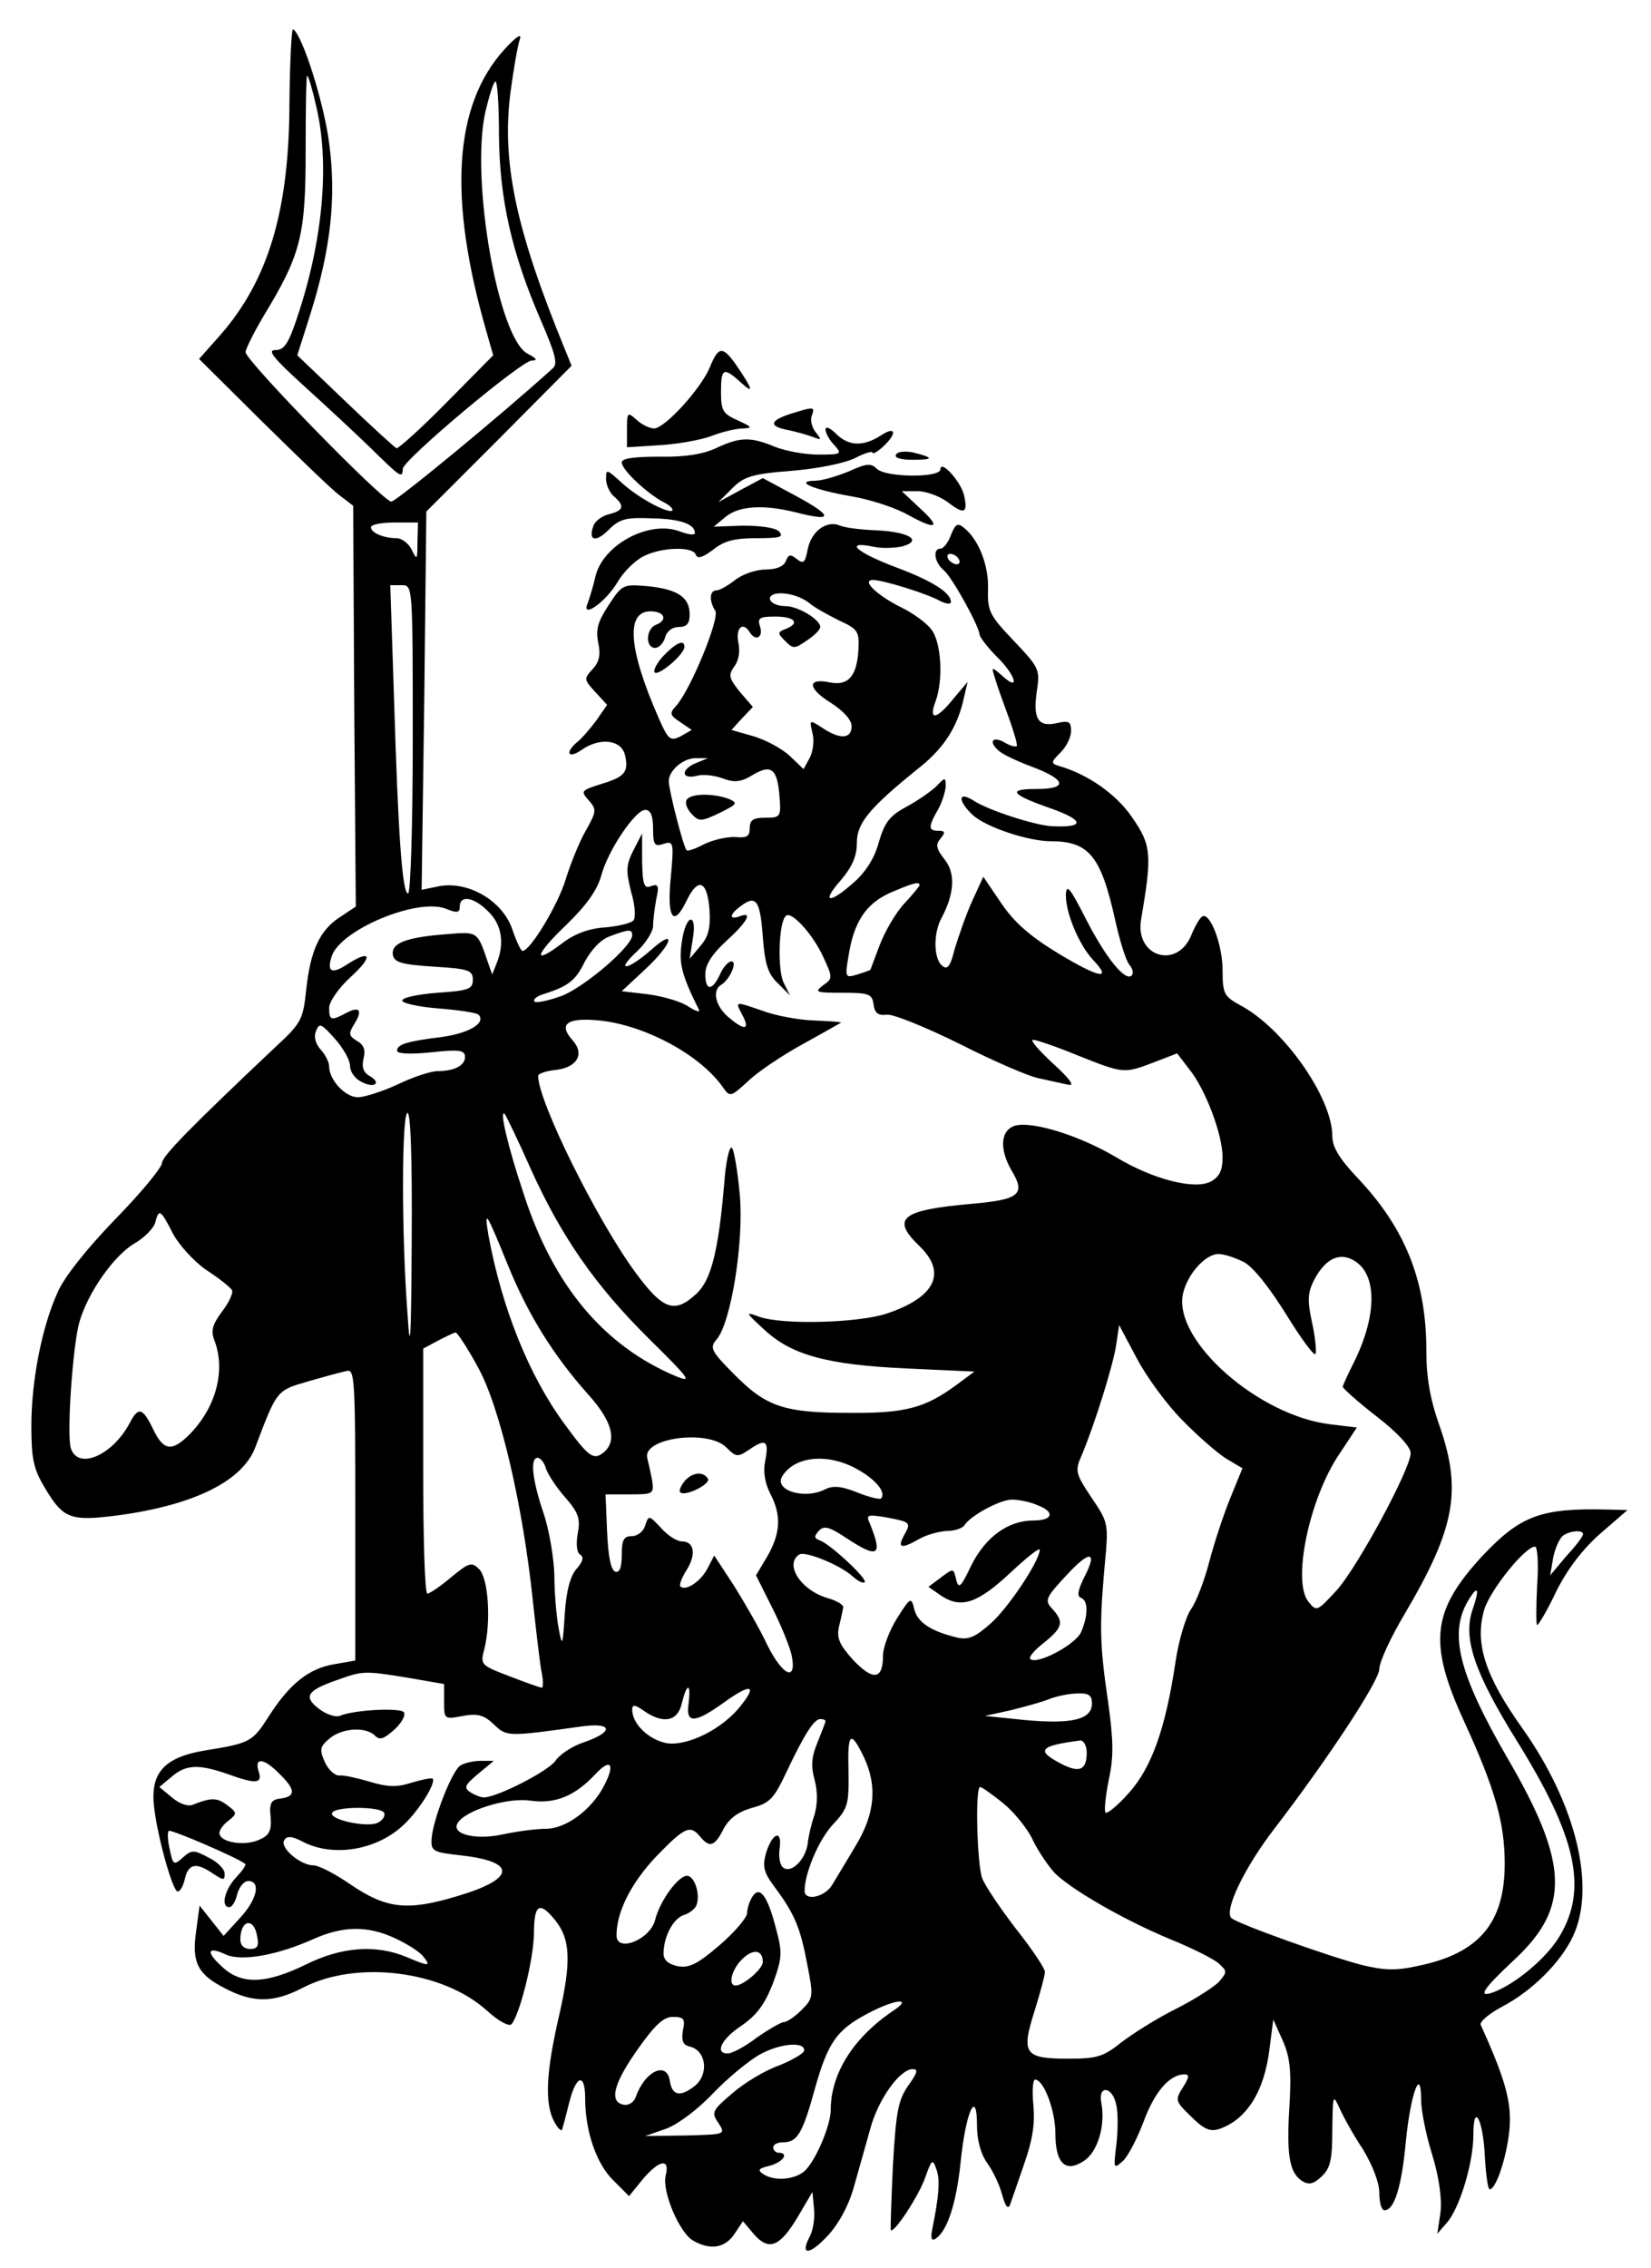 <?xml version="1.0" standalone="no"?>
<!DOCTYPE svg PUBLIC "-//W3C//DTD SVG 20010904//EN"
 "http://www.w3.org/TR/2001/REC-SVG-20010904/DTD/svg10.dtd">
<svg version="1.0" xmlns="http://www.w3.org/2000/svg"
 width="316pt" height="434pt" viewBox="0 0 316 434"
 preserveAspectRatio="xMidYMid meet">

<g transform="translate(0,434) scale(0.1,-0.1)"
fill="#000000" stroke="none">
<path d="M554 4147 c0 -209 -40 -343 -133 -449 l-40 -45 122 -121 c67 -66 133
-130 147 -140 l26 -20 2 -384 3 -383 -30 -20 c-39 -25 -57 -64 -65 -140 -6
-56 -9 -63 -59 -109 -162 -153 -217 -209 -217 -222 0 -8 -40 -57 -90 -108 -54
-56 -98 -111 -110 -140 -30 -66 -50 -169 -50 -255 0 -62 4 -82 25 -117 36 -61
49 -66 142 -54 146 20 238 66 262 131 41 109 41 108 100 125 31 9 64 18 74 20
16 5 17 -13 17 -274 l0 -280 -40 -7 c-49 -8 -86 -38 -125 -99 -32 -50 -36 -52
-122 -66 -79 -13 -106 -43 -98 -109 7 -60 36 -161 45 -161 5 0 11 11 14 25 7
29 22 31 54 9 20 -13 22 -13 22 0 0 9 -14 23 -31 31 -28 15 -32 15 -49 0 -17
-15 -19 -15 -25 15 -4 17 -5 33 -2 36 3 4 133 -52 146 -63 3 -2 -5 -13 -17
-26 -22 -23 -30 -57 -13 -57 5 0 12 11 15 25 4 14 13 25 21 25 25 0 17 -36
-16 -71 l-31 -34 -23 29 -23 29 -7 -52 c-8 -57 4 -80 55 -106 55 -29 94 -28
150 1 102 53 267 33 352 -44 22 -20 42 -31 47 -26 16 19 42 123 43 173 0 56
10 63 39 28 31 -37 33 -80 9 -185 -25 -108 -28 -168 -9 -203 7 -13 14 -19 15
-14 2 6 8 29 14 53 13 51 30 55 30 6 0 -62 21 -124 53 -156 l31 -31 26 32 c32
38 53 41 44 7 -7 -31 27 -111 54 -125 33 -18 60 -13 78 14 l16 24 21 -25 c29
-33 50 -24 85 35 l27 46 3 -32 c2 -18 -2 -42 -8 -53 -20 -38 0 -36 35 2 21 23
40 58 50 95 9 32 23 81 31 110 15 55 56 113 81 113 11 0 9 -7 -9 -32 -19 -28
-23 -49 -29 -153 -3 -66 -5 -121 -4 -123 6 -7 54 66 66 101 12 34 14 36 21 16
8 -20 5 -53 -8 -117 -3 -15 -1 -21 6 -17 23 14 41 69 49 151 10 94 31 139 31
65 0 -26 7 -53 19 -70 11 -15 24 -42 29 -61 6 -22 11 -29 15 -20 3 8 15 43 27
78 16 45 21 76 18 112 -3 28 -1 50 3 50 17 0 39 -60 39 -103 0 -57 19 -76 54
-53 27 17 42 68 34 111 -7 34 20 33 28 -1 4 -14 4 -48 1 -76 -6 -49 -6 -50 12
-34 10 9 28 44 40 76 21 57 50 90 78 90 10 0 9 -6 -3 -25 -15 -24 -15 -26 15
-55 24 -24 36 -30 53 -25 53 17 88 71 98 155 l7 55 18 -40 c14 -32 17 -57 13
-125 -6 -95 0 -128 24 -144 13 -8 22 -6 37 8 17 16 21 31 21 90 1 67 1 69 14
41 7 -16 27 -52 45 -79 18 -30 31 -63 31 -83 0 -18 4 -33 10 -33 19 0 33 46
41 134 9 89 29 144 29 77 0 -19 9 -66 21 -104 14 -46 19 -86 16 -112 l-6 -40
20 23 c24 30 49 114 49 166 0 65 19 29 22 -42 2 -34 6 -62 9 -62 15 0 39 84
39 133 0 45 -14 89 -56 182 -2 6 16 21 40 34 58 30 114 86 137 136 44 95 5
253 -97 397 -72 101 -92 164 -73 228 12 38 78 120 97 120 5 0 7 -34 4 -75 -2
-41 -2 -75 0 -75 3 0 20 29 37 65 21 42 50 80 84 110 l52 45 -40 1 c-126 3
-165 -12 -237 -88 -98 -106 -105 -167 -35 -319 59 -129 77 -193 77 -271 0
-113 -49 -171 -164 -195 -44 -10 -66 -9 -108 1 -60 15 -239 79 -251 90 -15 14
25 97 82 171 102 133 201 283 201 306 0 13 22 61 49 106 96 163 109 235 67
357 -19 53 -26 95 -26 146 0 133 -40 234 -132 331 -35 37 -48 59 -48 80 0 73
-93 206 -176 250 -31 17 -34 22 -34 67 0 49 -24 112 -39 103 -5 -3 -14 -19
-21 -36 -27 -66 -108 -41 -96 30 21 123 20 142 -16 194 -30 45 -85 84 -141
100 -16 5 -16 7 3 26 11 11 20 29 20 41 0 17 -4 20 -23 16 -39 -10 -50 5 -43
57 7 45 6 47 -44 100 -46 48 -50 57 -49 97 2 45 -17 95 -45 118 -13 11 -17 9
-26 -13 -5 -14 -14 -26 -20 -26 -15 0 -12 -26 6 -41 16 -13 68 -107 69 -124 1
-5 15 -24 33 -42 36 -35 45 -68 11 -37 -22 19 -22 19 -14 -6 4 -14 16 -47 26
-74 10 -28 17 -52 15 -54 -3 -2 -14 1 -25 8 -23 12 -29 -1 -8 -18 7 -6 34 -19
61 -29 67 -25 71 -43 10 -43 -56 0 -50 -10 24 -36 69 -24 70 -39 2 -35 -34 3
-120 31 -147 49 -30 19 -30 -1 -1 -28 25 -23 106 -50 149 -50 73 0 96 -28 123
-149 9 -41 21 -80 28 -88 6 -7 8 -16 4 -20 -12 -12 -49 33 -87 107 -31 61 -38
70 -39 47 0 -35 25 -95 52 -124 38 -40 12 -35 -66 12 -56 34 -86 61 -110 97
l-34 50 -22 -48 c-12 -27 -26 -68 -33 -91 -8 -33 -14 -40 -24 -31 -16 13 -17
62 -1 91 25 47 27 86 6 112 -16 21 -18 28 -8 40 10 12 9 15 -4 15 -19 0 -20 7
-1 40 8 14 14 34 15 44 0 19 -1 19 -17 2 -10 -10 -36 -28 -58 -40 -32 -17 -42
-30 -53 -68 -8 -30 -25 -57 -48 -77 -47 -42 -63 -39 -25 4 22 26 31 46 31 72
0 38 24 67 121 145 46 37 72 77 84 133 l7 30 -27 -32 c-32 -40 -48 -43 -35 -7
16 41 12 116 -8 140 -9 12 -35 31 -58 42 -46 23 -76 52 -53 52 19 0 103 -26
128 -40 12 -6 21 -7 21 -2 0 18 -37 41 -107 67 -74 28 -98 50 -43 39 16 -4 41
-3 56 0 41 11 15 28 -48 31 -29 1 -61 5 -70 9 -25 11 -55 -10 -62 -45 -5 -26
-8 -29 -21 -19 -12 10 -16 9 -21 -4 -4 -10 -18 -16 -39 -16 -18 0 -44 -9 -58
-20 -14 -11 -30 -20 -36 -20 -13 0 -14 -20 -2 -39 9 -14 -47 -151 -75 -182
-13 -14 -12 -18 8 -31 l22 -15 -21 -12 c-20 -10 -24 -7 -42 34 -58 132 -64
205 -16 205 27 0 34 -17 10 -26 -19 -8 -20 -44 -1 -44 7 0 16 9 19 20 3 12 14
20 26 20 15 0 21 6 21 24 0 33 -23 48 -79 54 -48 4 -50 4 -76 -36 -21 -32 -25
-47 -20 -72 5 -23 2 -37 -11 -51 -17 -18 -16 -20 5 -43 l23 -25 -20 -29 c-12
-16 -28 -35 -37 -42 -24 -20 -18 -33 7 -16 35 25 76 21 84 -8 8 -34 0 -43 -47
-57 -37 -12 -38 -13 -22 -31 15 -17 15 -21 -6 -58 -12 -21 -29 -63 -38 -92
-14 -48 -68 -138 -83 -138 -3 0 -12 19 -20 43 -19 53 -83 91 -139 81 l-34 -7
5 362 4 362 139 139 139 140 -13 32 c-94 229 -121 358 -104 491 6 45 14 91 18
102 4 12 -7 5 -29 -19 -98 -107 -109 -286 -34 -544 l12 -42 -89 -90 c-49 -50
-93 -89 -96 -88 -4 2 -48 42 -98 90 l-92 88 26 82 c38 122 49 220 35 324 -10
77 -51 207 -69 218 -3 2 -6 -59 -7 -137z m52 -14 c25 -108 12 -254 -37 -400
-17 -51 -25 -63 -42 -63 -16 0 -4 -15 53 -67 41 -37 99 -91 129 -120 59 -58
61 -59 62 -40 1 17 227 207 247 207 12 0 9 4 -8 13 -56 28 -110 333 -81 463 7
29 15 56 19 58 4 2 7 -44 7 -102 1 -122 24 -226 81 -357 27 -63 32 -81 22 -90
-103 -93 -300 -255 -309 -255 -16 0 -279 270 -279 286 0 6 16 38 35 70 71 117
80 153 80 316 0 81 1 145 3 143 3 -2 11 -30 18 -62z m193 -830 c0 -35 -1 -36
-11 -15 -6 12 -19 22 -29 22 -24 0 -49 10 -49 21 0 5 20 9 45 9 l45 0 -1 -37z
m1036 -33 c3 -5 2 -10 -4 -10 -5 0 -13 5 -16 10 -3 6 -2 10 4 10 5 0 13 -4 16
-10z m-1045 -345 c0 -162 -4 -295 -9 -295 -11 0 -19 111 -27 378 l-7 212 22 0
c21 0 21 0 21 -295z m760 260 c8 -7 33 -21 55 -32 37 -17 40 -21 38 -57 -3
-51 -20 -69 -55 -62 -43 9 -43 -11 2 -39 25 -16 40 -33 40 -45 0 -24 -22 -26
-56 -3 -25 16 -25 16 -19 -10 4 -14 1 -35 -5 -47 l-12 -22 -26 25 c-15 14 -46
31 -70 38 l-42 12 20 22 21 22 -25 29 c-21 26 -22 32 -11 48 9 11 12 30 8 47
-5 28 9 40 22 19 11 -18 26 -10 20 10 -6 17 -2 20 29 20 38 0 48 -13 19 -24
-15 -6 -15 -8 0 -23 15 -15 18 -15 41 1 14 9 26 21 26 26 0 14 -42 40 -67 40
-25 0 -40 16 -21 23 18 5 50 -3 68 -18z m-217 -305 c-30 -12 -30 -32 0 -25 12
4 35 1 51 -5 22 -8 34 -7 57 7 35 21 47 12 51 -42 3 -38 2 -40 -27 -40 -23 0
-30 -4 -30 -20 0 -16 -6 -19 -27 -17 -15 1 -42 -5 -59 -13 -17 -9 -33 -15 -35
-12 -6 6 -34 115 -34 132 0 21 29 45 53 44 l22 0 -22 -9z m-83 -126 c0 -31 3
-35 20 -29 19 6 20 3 14 -63 -8 -80 5 -98 30 -46 22 46 40 39 44 -18 2 -34 -2
-51 -18 -69 l-20 -24 6 38 c4 23 2 37 -4 37 -6 0 -14 -19 -17 -43 -6 -40 -1
-62 33 -130 2 -5 -7 -2 -21 7 -13 9 -47 19 -76 23 l-51 6 45 42 c53 49 61 82
10 36 -45 -39 -68 -41 -26 -2 17 16 31 38 31 49 0 11 3 34 6 51 6 26 4 30 -10
25 -13 -5 -16 2 -17 47 l0 54 -17 -33 c-14 -28 -14 -39 -4 -79 8 -27 9 -50 4
-55 -5 -5 -30 -11 -55 -13 -31 -2 -59 -13 -82 -31 -57 -43 -51 -21 10 37 38
37 59 67 66 94 13 48 65 125 84 125 10 0 15 -11 15 -36z m510 -108 c0 -2 -13
-18 -29 -35 -16 -17 -37 -53 -47 -79 -10 -26 -18 -48 -18 -48 -1 -1 -12 -5
-25 -9 -23 -7 -24 -6 -17 35 10 65 33 100 79 121 42 18 57 23 57 15z m-825
-51 c26 -25 31 -62 15 -100 l-8 -20 -7 20 c-22 64 -19 62 -82 57 -76 -6 -105
-17 -101 -40 3 -14 17 -18 78 -22 67 -4 75 -7 75 -25 0 -18 -8 -21 -68 -25
-37 -3 -67 -9 -67 -15 0 -5 31 -12 69 -15 38 -3 73 -8 77 -12 15 -16 -19 -36
-73 -43 -65 -8 -83 -14 -83 -26 0 -6 27 -7 65 -3 55 6 65 4 65 -9 0 -16 -20
-27 -53 -27 -12 0 -46 -11 -75 -25 -30 -14 -65 -25 -77 -25 -24 0 -55 33 -55
59 0 8 -7 22 -16 32 -10 11 -14 25 -9 36 6 16 10 14 36 -15 16 -18 29 -41 29
-52 0 -11 9 -24 21 -30 25 -14 41 -3 16 11 -12 7 -15 17 -11 34 4 16 0 26 -13
33 -16 10 -16 14 -5 32 17 27 10 35 -16 21 -28 -15 -32 -14 -32 10 0 12 18 38
42 60 43 39 38 53 -8 23 -29 -19 -39 -14 -29 16 16 50 163 112 218 91 22 -9
27 -8 27 4 0 23 28 18 55 -10z m525 -48 c4 -53 10 -71 29 -89 l23 -23 -12 24
c-12 24 -10 115 4 128 10 11 52 -35 72 -79 18 -39 18 -41 -1 -54 -17 -13 -13
-14 37 -14 51 0 57 -2 60 -22 2 -17 9 -22 25 -20 12 2 75 -24 140 -56 65 -33
134 -63 153 -66 19 -4 44 -10 55 -12 13 -3 2 12 -30 41 -27 25 -44 45 -38 45
6 0 45 -13 86 -30 88 -35 88 -35 146 -13 l44 17 23 -30 c31 -38 64 -125 64
-169 0 -25 -6 -37 -22 -46 -31 -17 -112 4 -183 47 -68 40 -156 68 -191 60 -29
-8 -32 -44 -8 -86 28 -46 15 -56 -77 -64 -135 -12 -154 -28 -99 -81 53 -51 30
-98 -63 -129 -54 -18 -200 -22 -244 -6 -27 10 -27 9 9 -24 52 -49 120 -68 273
-75 l130 -6 -35 -26 c-60 -44 -98 -54 -205 -53 -125 0 -159 12 -220 74 -45 45
-47 51 -33 67 27 32 52 185 44 276 -4 45 -11 86 -15 90 -5 5 -12 -27 -15 -70
-11 -128 -25 -183 -53 -209 -42 -39 -64 -31 -117 41 -74 101 -186 327 -186
376 0 4 14 9 31 11 43 4 59 30 35 57 -28 31 -11 44 51 38 88 -9 193 -66 236
-127 14 -20 15 -20 48 10 18 18 66 50 106 72 40 22 73 41 73 41 0 1 -24 3 -53
4 -28 1 -72 9 -96 18 -55 19 -54 19 -41 -6 16 -29 7 -33 -23 -8 -27 21 -35 53
-17 64 17 10 32 45 20 45 -6 0 -16 -11 -22 -25 -15 -32 -28 -32 -28 1 0 18 13
38 40 63 41 37 52 58 25 47 -20 -7 -19 4 3 20 29 22 37 11 42 -59z m-250 3 c0
-21 -91 -99 -135 -116 -25 -9 -48 -14 -52 -11 -3 4 3 9 13 13 51 16 65 26 83
63 13 24 31 43 48 49 37 14 43 14 43 2z m-422 -582 c-1 -195 -3 -223 -8 -143
-12 157 -11 385 0 385 6 0 9 -86 8 -242z m226 139 c60 -134 126 -228 228 -329
78 -77 84 -85 52 -72 -138 58 -235 173 -292 350 -30 90 -47 162 -36 152 3 -4
25 -49 48 -101z m-684 -126 c11 -22 40 -54 64 -71 25 -16 47 -34 50 -39 3 -4
-5 -23 -19 -41 -19 -26 -22 -37 -14 -57 21 -57 2 -127 -48 -178 -34 -34 -50
-32 -70 10 -20 41 -28 43 -44 13 -32 -62 -98 -92 -113 -51 -9 22 3 198 16 243
16 56 66 127 105 150 19 11 37 29 40 40 7 27 10 26 33 -19z m642 -62 c39 -96
88 -174 154 -248 46 -51 56 -89 29 -111 -19 -15 -28 -9 -74 54 -68 92 -120
221 -146 361 -9 54 -4 45 37 -56z m1408 6 c18 -9 49 -48 82 -101 29 -47 54
-81 56 -75 2 6 -1 34 -7 61 -9 42 -8 56 4 80 22 42 50 55 79 36 43 -28 41
-108 -5 -198 -10 -20 -19 -40 -19 -42 0 -3 29 -29 65 -57 39 -30 65 -58 65
-70 0 -30 -102 -219 -142 -263 -37 -40 -38 -41 -54 -21 -31 39 2 198 60 283
l33 50 -50 6 c-138 16 -301 160 -283 249 8 38 43 77 68 77 11 0 32 -7 48 -15z
m-117 -303 c28 -29 66 -62 83 -73 l32 -19 -24 -59 c-13 -32 -31 -87 -40 -122
-9 -34 -24 -74 -34 -88 -10 -14 -24 -60 -30 -101 -19 -128 -46 -203 -89 -251
-21 -24 -42 -41 -45 -38 -3 3 0 31 6 62 10 45 9 76 -1 149 -16 109 -17 144 -7
258 8 85 8 85 -25 134 -30 45 -32 51 -19 80 26 62 60 172 66 210 l6 40 34 -64
c19 -36 58 -89 87 -118z m-1348 101 c42 -76 86 -265 105 -448 6 -55 13 -115
16 -132 4 -18 4 -33 1 -33 -3 0 -31 10 -62 22 -55 21 -56 22 -48 52 13 52 8
135 -10 153 -14 14 -19 13 -54 -16 -20 -17 -41 -31 -45 -31 -5 0 -8 106 -8
235 l0 234 28 15 c15 8 30 15 34 16 3 0 23 -30 43 -67z m475 -153 c19 -19 22
-19 43 -5 32 22 39 19 32 -19 -5 -22 -1 -44 9 -64 22 -42 20 -76 -5 -120 l-22
-37 30 -60 c17 -33 34 -75 38 -92 11 -53 -17 -41 -47 20 -14 30 -43 80 -63
112 l-38 58 -13 -25 c-13 -25 -42 -44 -52 -34 -2 3 3 17 12 31 19 30 15 55 -9
55 -9 0 -27 11 -40 26 -23 24 -23 25 -30 5 -3 -12 -15 -21 -26 -21 -15 0 -19
-7 -19 -36 0 -24 -4 -34 -12 -32 -9 3 -14 30 -16 76 l-3 72 47 0 c45 0 46 1
42 28 -3 15 -7 33 -9 41 -11 39 116 56 151 21z m-345 -41 c4 -11 20 -36 37
-55 25 -29 29 -40 24 -68 -4 -21 -2 -37 4 -41 8 -5 6 -13 -6 -27 -12 -13 -20
-41 -23 -86 -4 -64 -5 -65 -12 -27 -4 22 -8 67 -8 101 -1 33 -10 87 -21 119
-21 62 -26 105 -11 105 5 0 13 -9 16 -21z m596 -1 c36 -20 56 -45 45 -56 -3
-2 -24 3 -46 12 -30 12 -46 13 -60 6 -40 -21 -101 -2 -82 26 25 38 88 43 143
12z m343 -68 c36 -13 32 -30 -6 -30 -49 0 -92 -32 -119 -86 -20 -42 -24 -46
-29 -27 -5 22 -5 22 -29 4 l-24 -18 26 -18 c38 -24 69 -13 133 47 30 28 54 47
54 42 0 -21 -61 -113 -95 -142 -28 -25 -42 -31 -63 -26 -50 12 -76 29 -82 54
-6 24 -7 24 -33 -17 -15 -24 -27 -56 -27 -72 0 -46 -19 -48 -57 -8 -27 30 -32
42 -27 65 4 15 7 31 8 36 0 5 -12 12 -28 17 -52 14 -86 65 -56 84 11 7 78 -20
102 -42 10 -9 20 -14 23 -11 6 6 -66 73 -86 80 -11 4 -11 8 -2 18 10 11 20 8
52 -13 62 -41 71 -35 46 27 -8 17 -5 18 31 12 48 -9 48 -10 34 -35 -13 -24 -5
-26 30 -6 14 8 37 14 52 15 15 0 30 5 34 11 11 18 68 49 91 49 12 0 33 -4 47
-10z m1046 -56 c0 -4 -14 -23 -32 -42 l-31 -37 6 35 c4 19 13 38 20 42 14 9
37 10 37 2z m-956 -85 c-11 -23 -13 -34 -5 -37 14 -5 14 -34 0 -66 -11 -24
-85 -63 -97 -51 -4 3 8 17 26 31 36 29 39 40 16 65 -15 16 -13 21 27 64 46 50
61 47 33 -6z m745 -58 c-20 -56 3 -122 85 -254 113 -182 135 -281 82 -371 -24
-42 -85 -93 -128 -109 -31 -11 -20 6 41 63 106 99 104 183 -13 384 -96 166
-114 242 -74 306 17 27 20 19 7 -19z m-2038 -132 l69 -12 0 -34 c0 -33 0 -34
36 -27 28 5 40 2 59 -16 25 -24 26 -24 169 -4 60 8 61 -11 2 -31 -21 -7 -45
-23 -53 -35 -14 -20 -112 -70 -137 -70 -6 0 -18 5 -26 10 -13 9 -10 14 15 35
l30 25 -25 0 c-14 0 -31 -4 -39 -9 -16 -10 -53 -105 -55 -141 -1 -23 3 -25 57
-31 107 -12 104 -45 -8 -78 -96 -29 -136 -24 -205 23 -29 20 -60 36 -70 36
-25 0 -65 34 -56 48 5 9 15 8 36 -3 58 -30 142 -16 193 33 29 27 62 80 55 88
-2 2 -21 -2 -41 -8 -28 -9 -46 -8 -79 2 -24 7 -50 13 -58 12 -8 -1 -21 10 -28
25 -11 25 -10 30 9 46 24 20 69 23 87 5 9 -9 17 -6 37 12 13 12 22 27 18 33
-6 9 -95 5 -123 -7 -8 -3 -26 3 -40 14 -30 23 -22 35 36 55 48 17 50 18 135 4z
m537 -49 c-6 -39 11 -39 68 2 50 36 64 34 33 -5 -35 -46 -104 -80 -144 -73
-34 7 -65 37 -65 64 0 10 5 10 22 -2 37 -26 65 -21 73 14 4 17 9 30 12 30 3 0
3 -13 1 -30z m772 0 c0 -31 -38 -40 -127 -32 l-78 8 50 11 c28 7 61 16 75 22
14 5 37 10 53 10 21 1 27 -4 27 -19z m-510 -34 c0 -2 -7 -20 -15 -40 -12 -28
-13 -46 -6 -72 6 -22 6 -46 0 -67 -6 -17 -12 -43 -13 -55 -4 -30 -30 -57 -46
-47 -7 4 -10 20 -8 36 6 39 -14 32 -26 -8 -7 -26 -4 -37 17 -65 38 -51 49 -78
62 -147 12 -62 12 -65 -11 -88 -13 -13 -28 -23 -34 -23 -5 0 -29 -14 -52 -30
-22 -17 -47 -30 -55 -30 -26 0 -12 28 26 53 29 20 44 40 60 80 18 50 19 59 6
107 -16 62 -31 82 -45 60 -5 -8 -10 -22 -10 -31 0 -9 -24 -37 -53 -62 -42 -36
-58 -44 -80 -40 -18 4 -27 12 -27 24 0 32 18 67 39 74 10 3 22 12 24 19 8 21
-4 56 -18 56 -17 0 -52 -48 -61 -84 -9 -38 -74 -64 -74 -30 0 45 28 100 75
150 56 58 66 62 85 39 18 -22 28 -19 45 15 11 20 27 32 54 40 34 9 42 17 66
68 34 72 53 102 65 102 6 0 10 -2 10 -4z m74 -70 c25 -54 21 -107 -16 -168
-17 -29 -38 -63 -45 -75 -14 -24 -53 -32 -53 -12 0 34 27 98 54 127 29 31 31
38 30 103 -2 74 4 79 30 25z m426 10 c0 -34 -14 -40 -50 -21 -48 25 -40 34 38
44 6 0 12 -10 12 -23z m-1545 -41 c31 -30 31 -43 3 -47 -19 -2 -23 -8 -20 -36
2 -26 -3 -35 -22 -43 -28 -13 -76 -5 -76 13 0 6 8 17 18 24 16 13 16 15 -3 29
-19 15 -31 15 -66 1 -9 -4 -26 2 -40 14 l-24 20 24 20 c27 23 51 24 106 5 55
-20 68 -19 60 5 -9 28 11 25 40 -5z m621 -23 c-24 -46 -73 -82 -111 -82 -19 0
-56 -5 -84 -11 -52 -11 -98 1 -85 22 14 24 94 49 138 43 48 -7 86 8 126 51 29
31 38 19 16 -23z m764 -33 c21 -17 48 -50 58 -73 11 -22 31 -51 43 -63 37 -34
134 -89 218 -124 42 -17 84 -38 94 -47 16 -15 16 -16 0 -35 -10 -10 -47 -34
-83 -52 -36 -18 -82 -47 -104 -64 -34 -27 -46 -31 -101 -31 -84 0 -91 9 -65
91 11 35 20 69 20 75 0 7 -25 44 -55 82 -30 39 -59 82 -65 97 -10 27 -14 175
-4 175 3 0 23 -14 44 -31z m-1185 -18 c3 -6 -2 -14 -11 -19 -20 -11 -97 6 -88
19 7 12 91 12 99 0z m-243 -236 c4 -19 1 -25 -13 -25 -12 0 -19 7 -19 18 0 38
26 43 32 7z m263 -4 c22 -10 46 -25 54 -34 17 -21 13 -21 -32 -2 -58 24 -124
19 -192 -15 -76 -37 -123 -39 -160 -4 -32 29 -28 40 8 23 30 -13 98 -1 167 30
56 25 103 26 155 2z m705 -46 c0 -13 -37 -45 -52 -45 -15 0 -8 30 12 50 21 21
40 19 40 -5z m250 -93 c-76 -51 -120 -120 -120 -190 0 -28 -26 -91 -47 -114
-17 -19 -59 -24 -82 -9 -12 8 -9 11 12 16 26 7 38 25 17 25 -5 0 -10 5 -10 10
0 6 8 10 19 10 27 0 37 17 60 100 25 90 42 115 101 146 52 28 89 32 50 6z
m-403 -38 c-3 -20 0 -28 14 -31 31 -8 36 -53 9 -75 -28 -22 -44 -19 -48 10 -6
38 -48 18 -65 -31 -4 -11 -14 -17 -24 -15 -28 6 -18 42 29 108 32 45 48 60 66
60 21 0 24 -4 19 -26z m232 -39 c-1 -5 -23 -18 -48 -28 -26 -9 -66 -33 -89
-53 -39 -33 -41 -37 -27 -57 14 -22 14 -22 -63 -24 l-77 -1 40 14 c22 8 61 37
90 68 29 30 69 63 91 75 39 21 86 24 83 6z"/>
<path d="M1314 2809 c-3 -6 1 -18 10 -27 14 -15 19 -14 53 2 34 17 36 19 18
27 -30 11 -73 11 -81 -2z"/>
<path d="M1310 1505 c-7 -9 -11 -18 -8 -21 9 -9 59 16 53 26 -9 15 -31 12 -45
-5z"/>
<path d="M1359 3638 c-17 -42 -87 -118 -107 -118 -8 0 -24 7 -34 17 -17 15
-18 14 -18 -19 l0 -34 63 4 c34 2 79 10 100 18 20 8 47 14 60 14 18 1 16 3
-10 15 -29 13 -33 18 -33 55 0 46 5 48 38 18 26 -24 23 -13 -10 35 -25 35 -33
34 -49 -5z"/>
<path d="M1513 3548 c-40 -13 -42 -24 -5 -31 15 -3 36 -9 47 -13 18 -7 18 -6
6 9 -7 9 -11 24 -7 32 6 17 4 17 -41 3z"/>
<path d="M1580 3518 c0 -6 7 -20 17 -30 15 -17 14 -18 -31 -18 -26 0 -63 7
-83 15 -46 19 -66 19 -111 -2 -25 -12 -60 -18 -109 -17 -48 0 -73 -3 -73 -11
0 -14 47 -58 78 -75 13 -6 21 -14 19 -17 -8 -7 -69 26 -99 55 -27 24 -28 25
-28 5 0 -11 7 -26 15 -33 21 -18 19 -27 -9 -34 -13 -3 -27 -13 -30 -22 -11
-29 4 -33 29 -8 21 21 33 24 82 22 55 -1 83 -11 83 -28 0 -5 -13 -3 -29 3 -58
22 -146 -25 -161 -85 -4 -18 -11 -41 -15 -52 -14 -32 34 1 57 40 11 19 33 41
49 49 34 18 96 20 101 3 3 -8 13 -5 33 10 21 17 41 22 83 22 45 0 53 2 43 13
-7 7 -35 11 -69 11 l-56 -2 23 19 c26 21 72 24 136 8 70 -18 70 -7 0 31 l-65
35 -43 -23 -42 -23 26 26 c23 23 38 28 115 34 50 4 103 15 122 25 17 9 32 13
32 10 0 -4 9 1 20 11 28 26 25 41 -5 21 -33 -21 -61 -20 -85 4 -11 11 -20 15
-20 8z"/>
<path d="M1715 3470 c-4 -6 9 -10 31 -10 42 0 42 4 2 14 -15 3 -30 2 -33 -4z"/>
<path d="M1625 3438 c-22 -9 -51 -18 -65 -18 -41 -1 -4 -17 70 -30 36 -6 85
-22 109 -36 55 -30 63 -24 20 15 l-33 31 30 0 c17 0 43 -10 58 -21 32 -25 39
-21 31 14 -7 27 -45 68 -45 49 0 -17 -105 -16 -122 1 -11 11 -20 10 -53 -5z"/>
<path d="M1270 3085 c-13 -14 -20 -28 -17 -32 8 -7 57 35 57 49 0 15 -16 8
-40 -17z"/>
</g>
</svg>
